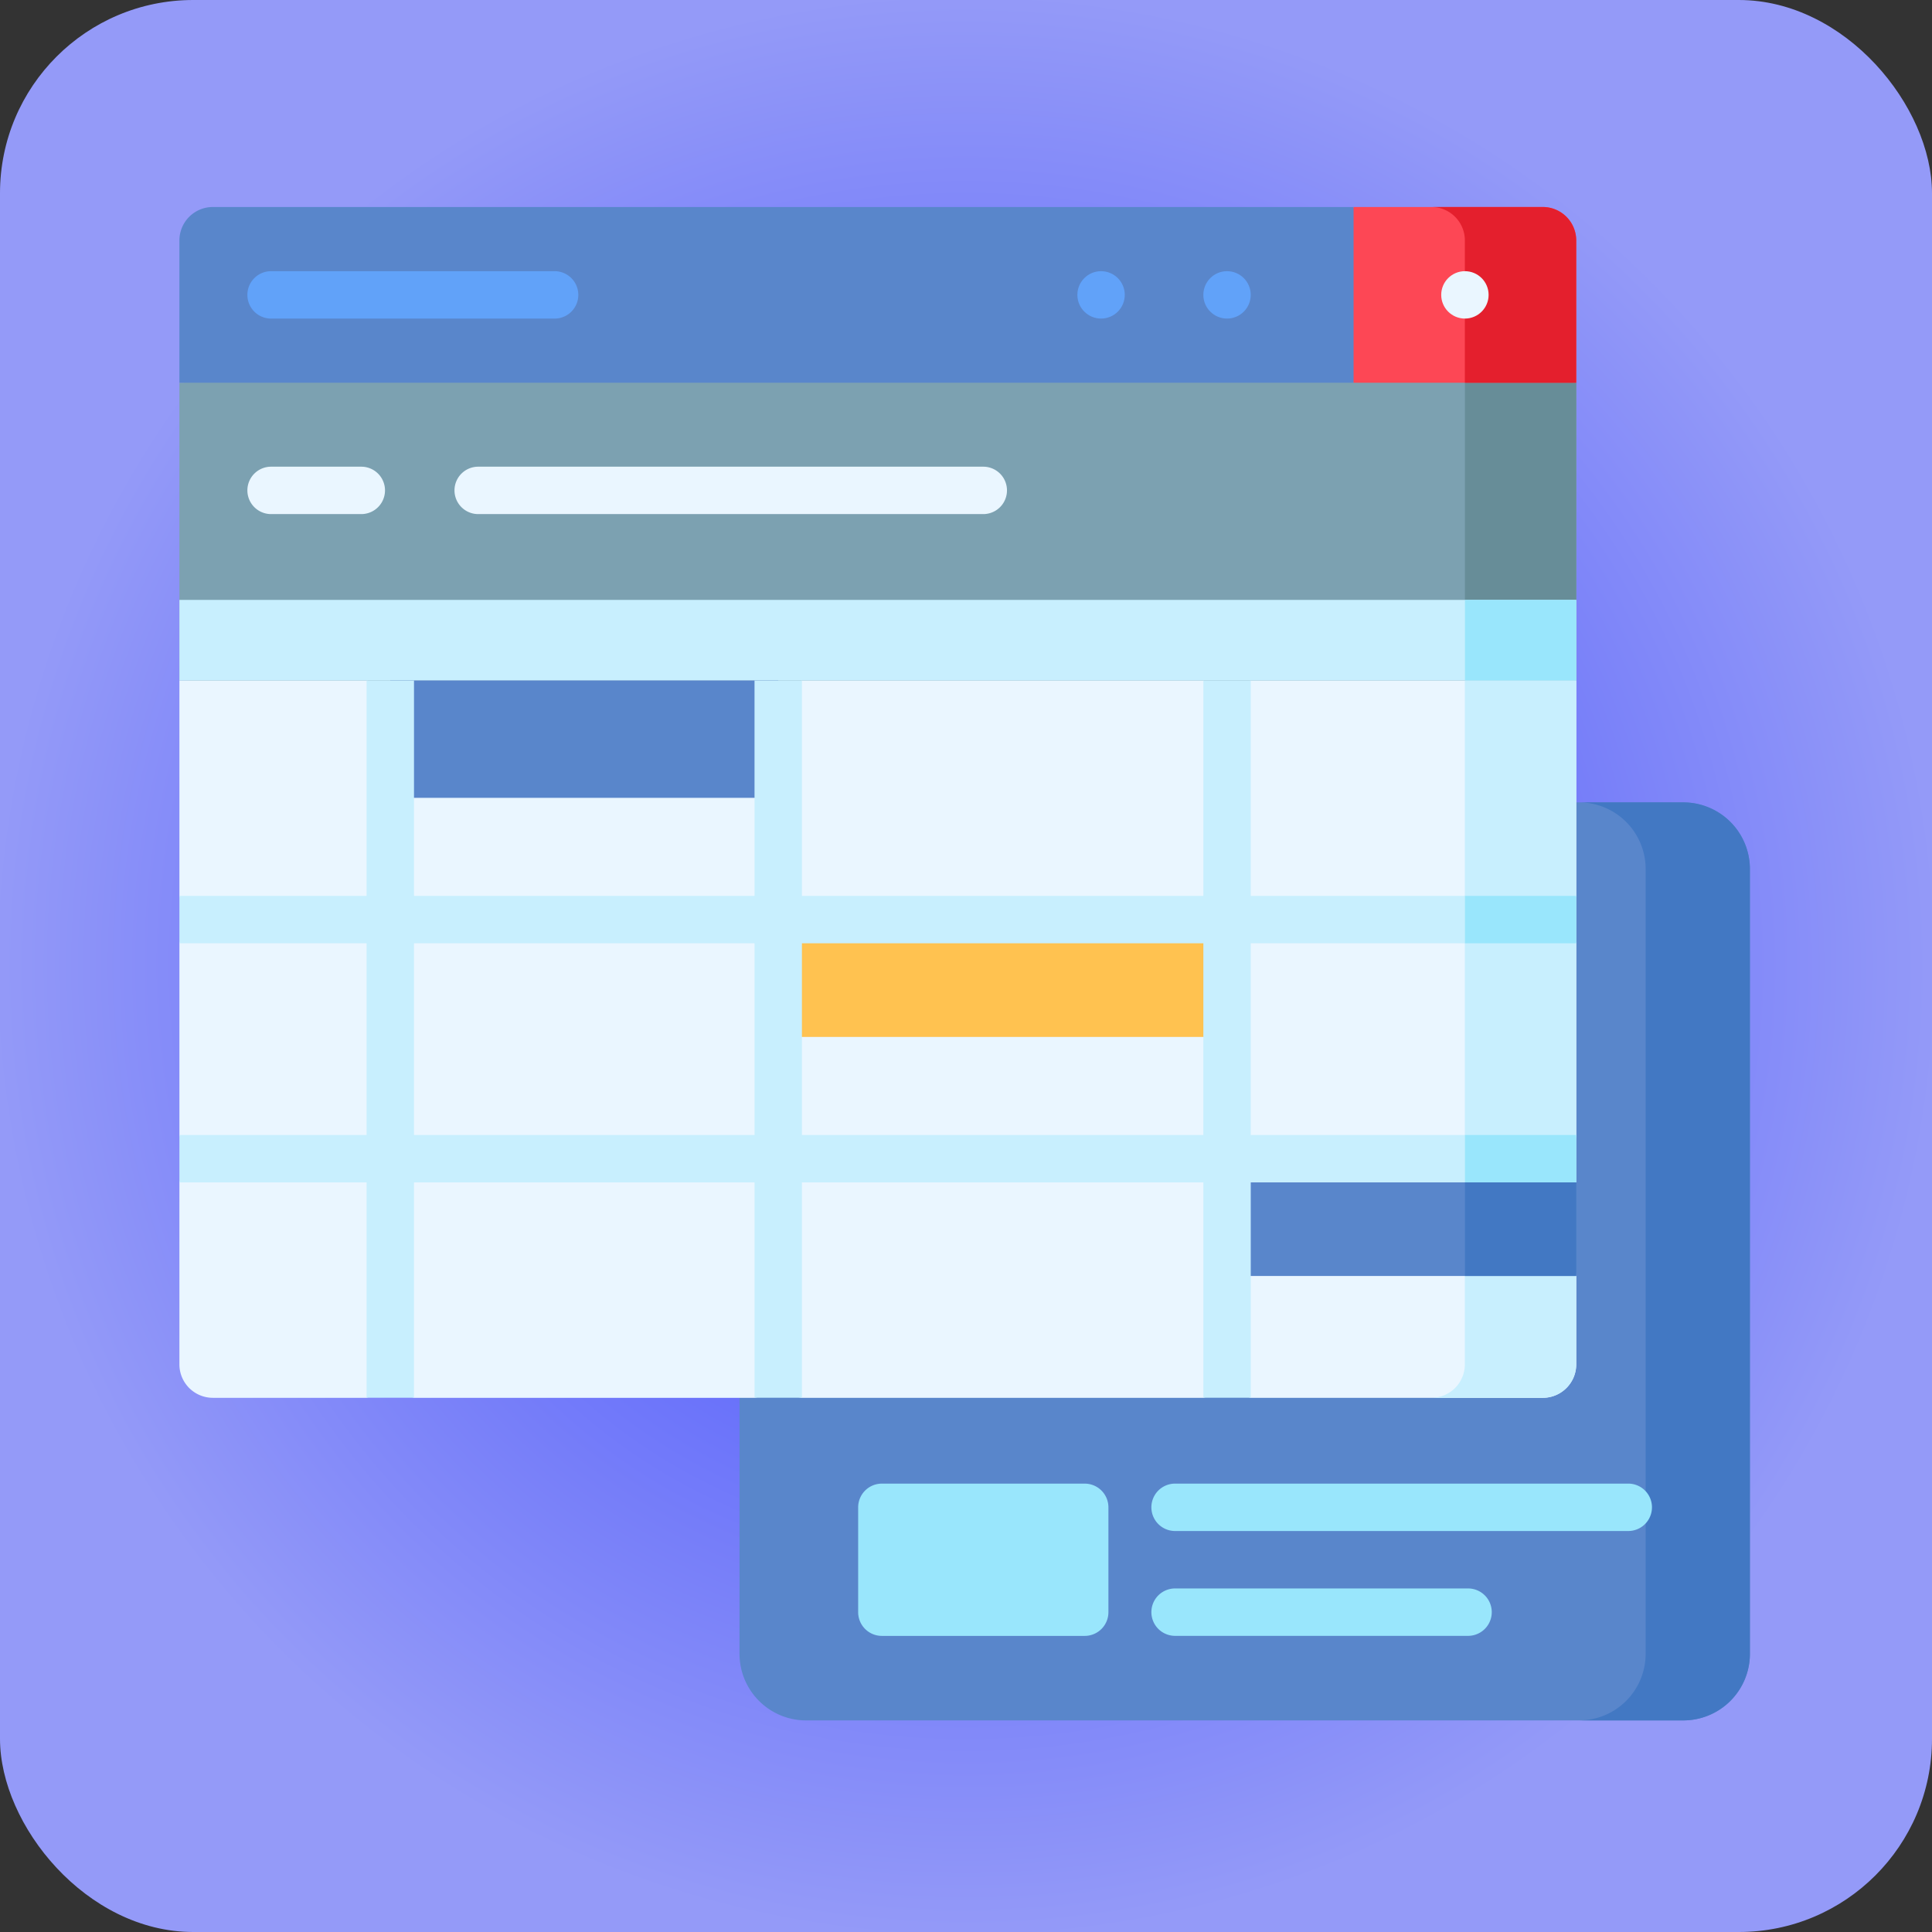 <svg xmlns="http://www.w3.org/2000/svg" xmlns:xlink="http://www.w3.org/1999/xlink" width="140" height="140" viewBox="0 0 140 140">
  <rect x="0" y="0" width="140" height="140" fill="#333333" stroke="none"/>
  <defs>
    <radialGradient id="radial-gradient" cx="0.5" cy="0.5" r="0.5" gradientUnits="objectBoundingBox">
      <stop offset="0" stop-color="#3f4afc"/>
      <stop offset="1" stop-color="#949af8"/>
    </radialGradient>
  </defs>
  <g id="Grupo_1071636" data-name="Grupo 1071636" transform="translate(6218 8600)">
    <rect id="Rectángulo_375580" data-name="Rectángulo 375580" width="140" height="140" rx="14" transform="translate(-6218 -8600)" fill="url(#radial-gradient)"/>
    <g id="cronograma" transform="translate(-6205 -8594.04)">
      <path id="Trazado_818244" data-name="Trazado 818244" d="M0,64.66H101.222V86.233H0Z" transform="translate(0 -42.884)" fill="none"/>
      <path id="Trazado_818245" data-name="Trazado 818245" d="M101.222,59.14V80.713L49.8,82.231,0,80.713V59.14L48.431,57.5Z" transform="translate(0 -37.363)" fill="#7ca1b1"/>
      <path id="Trazado_818246" data-name="Trazado 818246" d="M414.877,63.118V84.691H406.81V62.66Z" transform="translate(-313.655 -41.342)" fill="#678d98"/>
      <path id="Trazado_818247" data-name="Trazado 818247" d="M250.469,202.277v56.869a4.828,4.828,0,0,1-4.827,4.827H182.075a4.826,4.826,0,0,1-4.825-4.827V202.277a4.826,4.826,0,0,1,4.825-4.827h63.567A4.828,4.828,0,0,1,250.469,202.277Z" transform="translate(-136.662 -145.266)" fill="#5986cb"/>
      <path id="Trazado_818248" data-name="Trazado 818248" d="M455.3,202.277v56.869a4.828,4.828,0,0,1-4.827,4.827H442.92a4.828,4.828,0,0,0,4.827-4.827V202.277a4.828,4.828,0,0,0-4.827-4.827h7.557A4.828,4.828,0,0,1,455.3,202.277Z" transform="translate(-341.497 -145.266)" fill="#4278c3"/>
      <path id="Trazado_818249" data-name="Trazado 818249" d="M101.222,158.87v15.61l-.582,1.716.582,1.719v13.89l-.7,5.45.7,4.772v6.4a2.425,2.425,0,0,1-2.425,2.425H77.634l-1.717-.483-1.717.483H45.111l-1.889-.311-1.546.311H17l-1.83-.6-1.605.6H2.425A2.425,2.425,0,0,1,0,208.423V195.24l.572-1.763L0,191.805v-13.89l.63-1.727L0,174.48V158.87H13.565l1.717.466L17,158.87H41.676l1.717.659,1.717-.659H74.2l1.488.754,1.947-.754Z" transform="translate(0 -115.521)" fill="#eaf6ff"/>
      <path id="Trazado_818250" data-name="Trazado 818250" d="M406.7,158.87v15.61l-.582,1.716.582,1.719v13.89l-.7,5.45.7,4.772v6.4a2.425,2.425,0,0,1-2.425,2.425h-8.07a2.425,2.425,0,0,0,2.427-2.425V158.87Z" transform="translate(-305.483 -115.521)" fill="#c8effe"/>
      <path id="Trazado_818251" data-name="Trazado 818251" d="M85.085,9.04l1.358,6.368-1.358,6.368H0V11.465A2.425,2.425,0,0,1,2.425,9.04Z" transform="translate(0 0)" fill="#5986cb"/>
      <path id="Trazado_818252" data-name="Trazado 818252" d="M387.707,11.465V21.776H371.57V9.04h13.712A2.425,2.425,0,0,1,387.707,11.465Z" transform="translate(-286.485)" fill="#fd4755"/>
      <path id="Trazado_818253" data-name="Trazado 818253" d="M406.7,11.465V21.776h-8.067V11.465A2.425,2.425,0,0,0,396.21,9.04h8.07A2.425,2.425,0,0,1,406.7,11.465Z" transform="translate(-305.483)" fill="#e41f2d"/>
      <path id="Trazado_818254" data-name="Trazado 818254" d="M0,133.38H101.222v5.837H0Z" transform="translate(0 -95.868)" fill="#c8effe"/>
      <path id="Trazado_818255" data-name="Trazado 818255" d="M406.81,133.38h8.067v5.837H406.81Z" transform="translate(-313.655 -95.868)" fill="#99e6fc"/>
      <path id="Trazado_818256" data-name="Trazado 818256" d="M66.737,158.87H94.848v8.505H66.737Z" transform="translate(-51.455 -115.521)" fill="#5986cb"/>
      <path id="Trazado_818257" data-name="Trazado 818257" d="M331.53,310.2h25.306v8.5H331.53Z" transform="translate(-255.614 -232.198)" fill="#5986cb"/>
      <path id="Trazado_818258" data-name="Trazado 818258" d="M406.81,310.2h8.067v8.5H406.81Z" transform="translate(-313.655 -232.198)" fill="#4278c3"/>
      <path id="Trazado_818259" data-name="Trazado 818259" d="M189.5,234.534h32.523v8.505H189.5Z" transform="translate(-146.107 -173.859)" fill="#ffc250"/>
      <g id="Grupo_1071629" data-name="Grupo 1071629" transform="translate(4.927 13.691)">
        <path id="Trazado_818260" data-name="Trazado 818260" d="M43.777,32.784H23.232a1.717,1.717,0,1,1,0-3.435H43.777a1.717,1.717,0,1,1,0,3.435Z" transform="translate(-21.515 -29.349)" fill="#61a2f9"/>
      </g>
      <path id="Trazado_818261" data-name="Trazado 818261" d="M101.222,177.915V174.48H77.634V158.87H74.2v15.61H45.111V158.87H41.676v15.61H17V158.87H13.565v15.61H0v3.435H13.565v13.89H0v3.435H13.565v15.608H17V195.24H41.676v15.608h3.435V195.24H74.2v15.608h3.435V195.24h23.588v-3.435H77.634v-13.89Zm-59.546,13.89H17v-13.89H41.676Zm32.523,0H45.111v-13.89H74.2Z" transform="translate(0 -115.521)" fill="#c8effe"/>
      <g id="Grupo_1071630" data-name="Grupo 1071630" transform="translate(4.927 27.858)">
        <path id="Trazado_818262" data-name="Trazado 818262" d="M29.769,94.654H23.232a1.717,1.717,0,1,1,0-3.435h6.537a1.717,1.717,0,0,1,0,3.435Z" transform="translate(-21.515 -91.219)" fill="#eaf6ff"/>
      </g>
      <g id="Grupo_1071631" data-name="Grupo 1071631" transform="translate(19.931 27.858)">
        <path id="Trazado_818263" data-name="Trazado 818263" d="M125.362,94.654h-36.6a1.717,1.717,0,0,1,0-3.435h36.6a1.717,1.717,0,1,1,0,3.435Z" transform="translate(-87.041 -91.219)" fill="#eaf6ff"/>
      </g>
      <g id="Grupo_1071632" data-name="Grupo 1071632" transform="translate(49.184 101.549)">
        <path id="Trazado_818264" data-name="Trazado 818264" d="M232.926,414.747v7.6a1.717,1.717,0,0,1-1.717,1.717h-14.7a1.717,1.717,0,0,1-1.717-1.717v-7.6a1.718,1.718,0,0,1,1.717-1.717h14.7A1.718,1.718,0,0,1,232.926,414.747Z" transform="translate(-214.79 -413.03)" fill="#99e6fc"/>
      </g>
      <g id="Grupo_1071633" data-name="Grupo 1071633" transform="translate(70.432 101.548)">
        <path id="Trazado_818265" data-name="Trazado 818265" d="M342.138,416.462H309.3a1.717,1.717,0,0,1,0-3.435h32.839a1.717,1.717,0,0,1,0,3.435Z" transform="translate(-307.581 -413.027)" fill="#99e6fc"/>
      </g>
      <g id="Grupo_1071634" data-name="Grupo 1071634" transform="translate(70.432 109.145)">
        <path id="Trazado_818266" data-name="Trazado 818266" d="M330.528,449.638H309.3a1.717,1.717,0,0,1,0-3.435h21.23a1.717,1.717,0,0,1,0,3.435Z" transform="translate(-307.581 -446.203)" fill="#99e6fc"/>
      </g>
      <circle id="Elipse_9676" data-name="Elipse 9676" cx="1.717" cy="1.717" r="1.717" transform="translate(91.436 13.691)" fill="#eaf6ff"/>
      <circle id="Elipse_9677" data-name="Elipse 9677" cx="1.717" cy="1.717" r="1.717" transform="translate(74.199 13.691)" fill="#61a2f9"/>
      <circle id="Elipse_9678" data-name="Elipse 9678" cx="1.717" cy="1.717" r="1.717" transform="translate(65.071 13.691)" fill="#61a2f9"/>
      <g id="Grupo_1071635" data-name="Grupo 1071635" transform="translate(93.155 58.959)">
        <path id="Trazado_818267" data-name="Trazado 818267" d="M406.81,302.7h8.067v3.435H406.81Z" transform="translate(-406.81 -285.375)" fill="#99e6fc"/>
        <path id="Trazado_818268" data-name="Trazado 818268" d="M406.81,227.04h8.067v3.435H406.81Z" transform="translate(-406.81 -227.04)" fill="#99e6fc"/>
      </g>
    </g>
  </g>
</svg>
